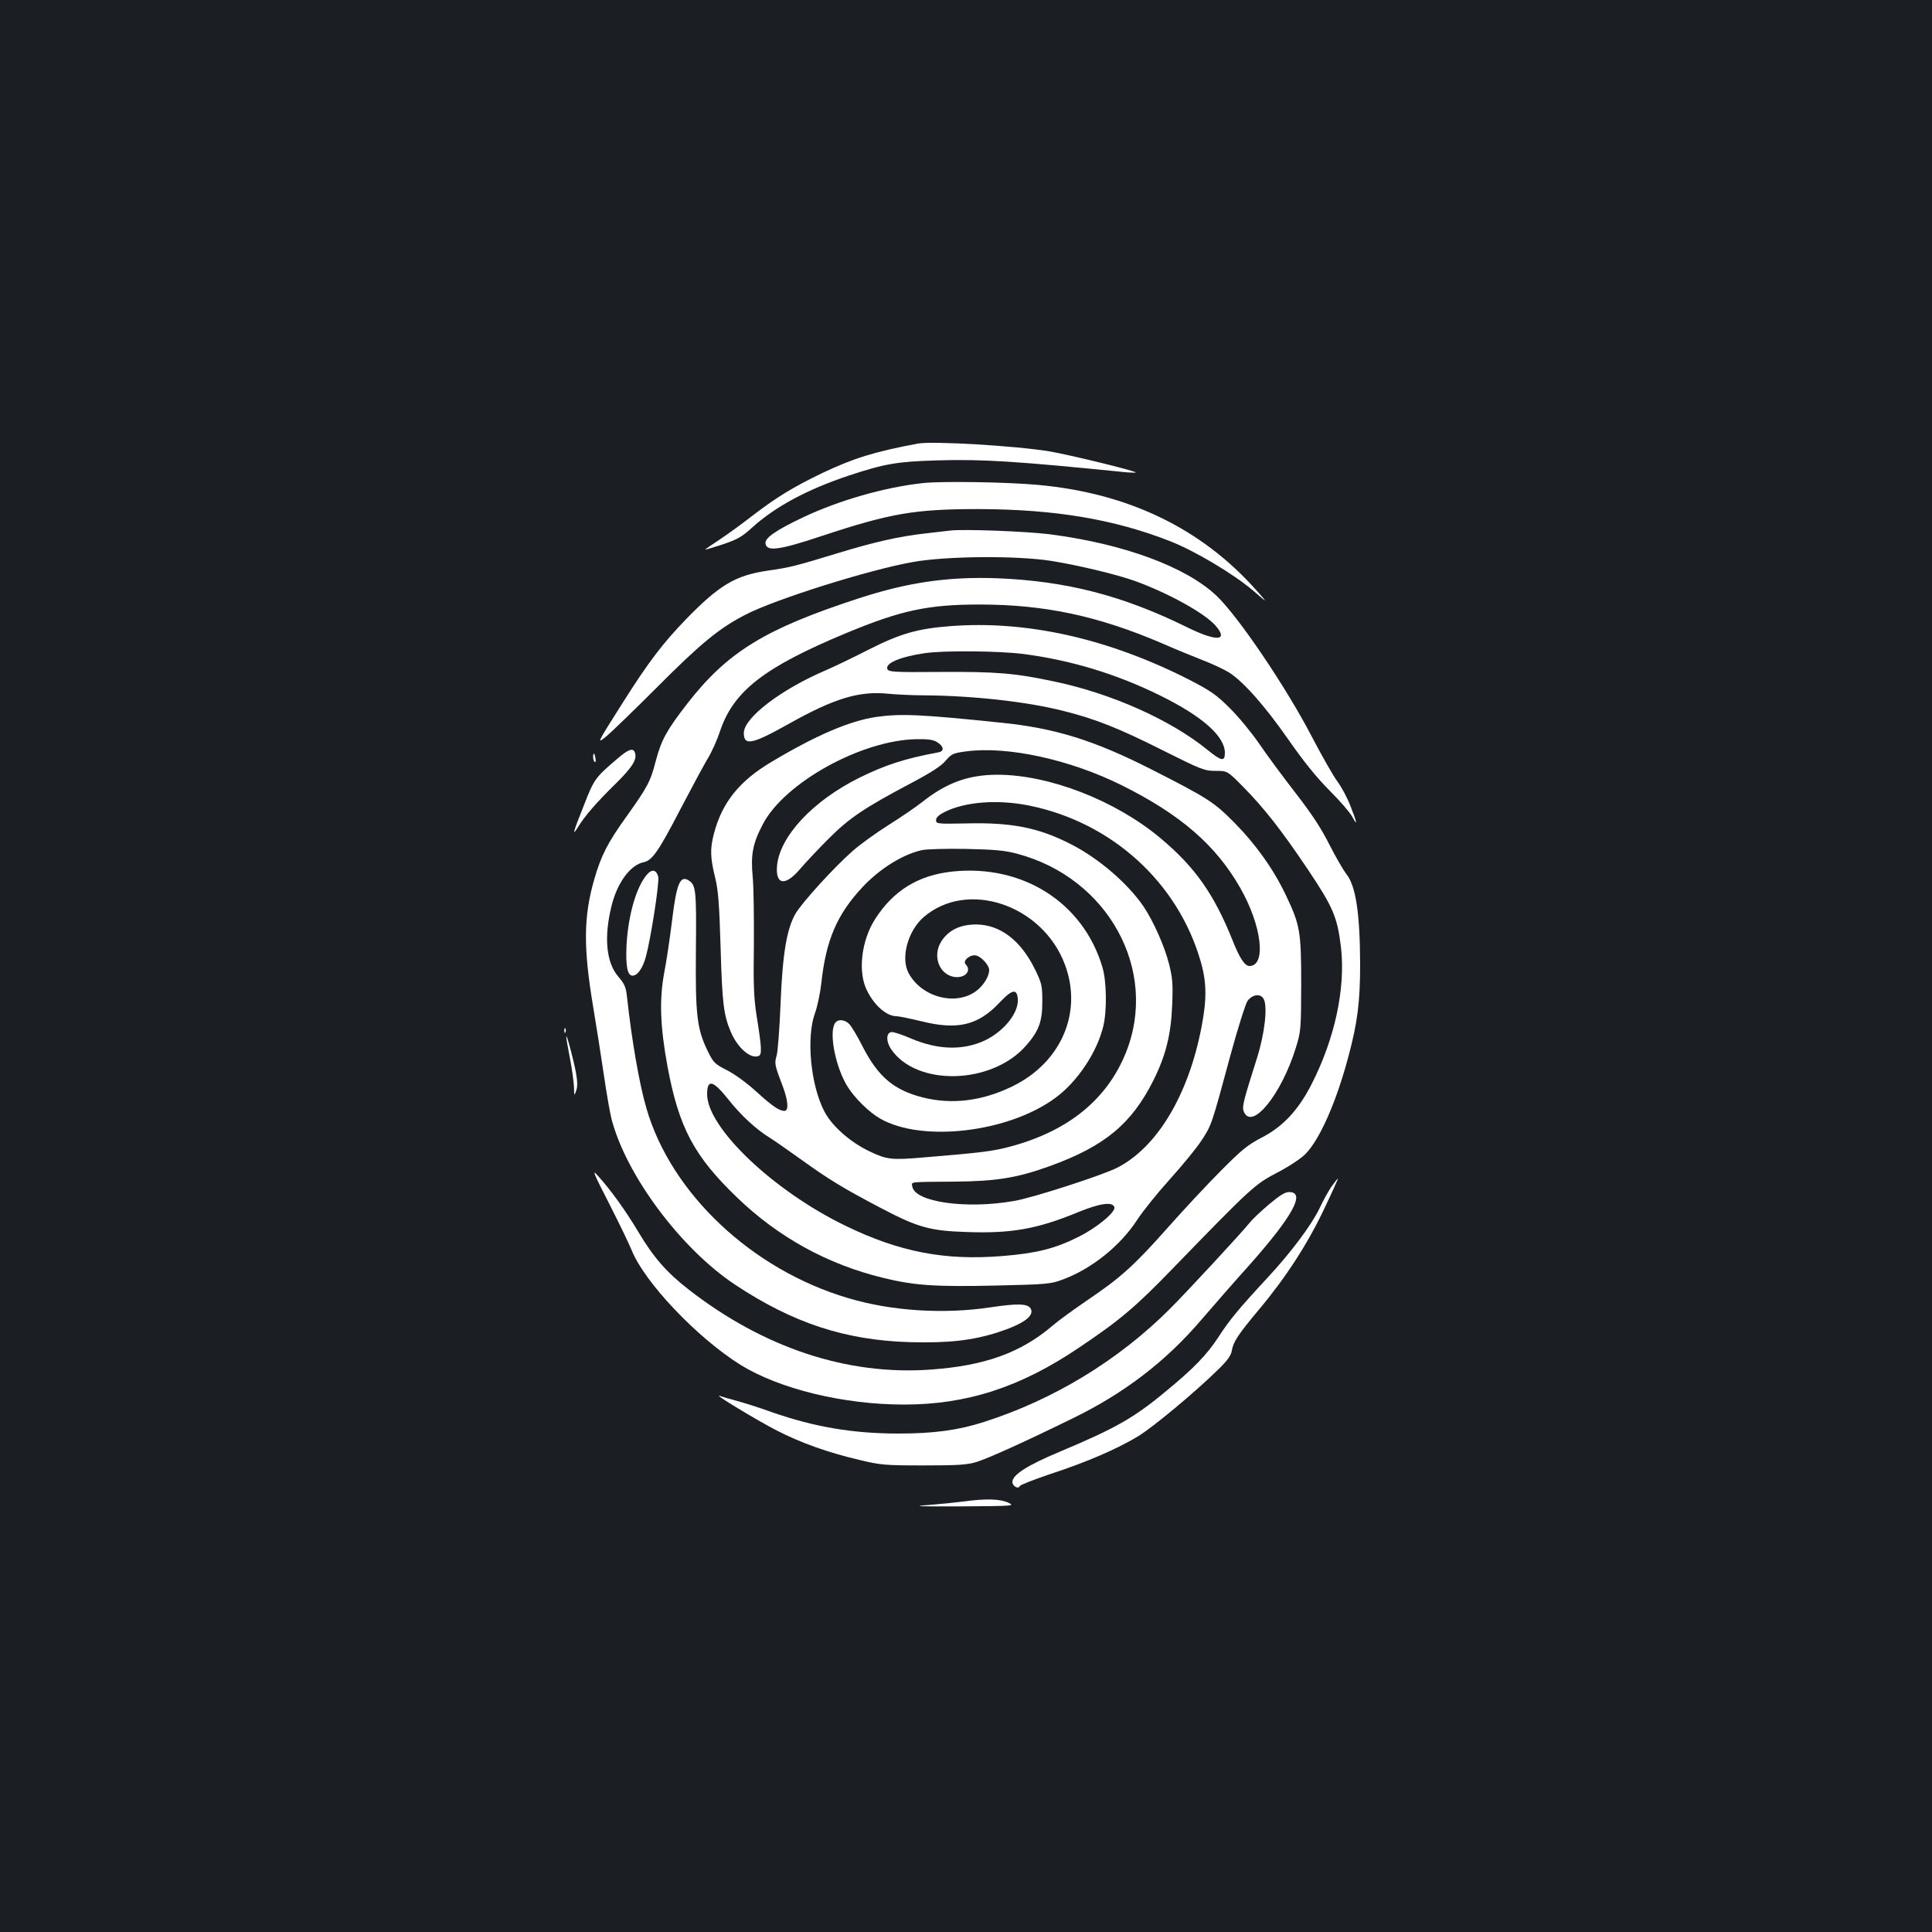 <?xml version="1.0" standalone="no"?>
<!DOCTYPE svg PUBLIC "-//W3C//DTD SVG 20010904//EN"
 "http://www.w3.org/TR/2001/REC-SVG-20010904/DTD/svg10.dtd">
<svg version="1.0" xmlns="http://www.w3.org/2000/svg"
 width="1000pt" height="1000pt" viewBox="0 0 1000 1000"
 preserveAspectRatio="xMidYMid meet">
<rect width="100%" height="100%" fill="#1b1f23"/>
<g transform="translate(0,1000) scale(0.1,-0.1)"
fill="#ffffff" stroke="none">
<path d="M4750 7704 c-227 -43 -330 -75 -495 -153 -149 -72 -232 -122 -360
-220 -55 -43 -133 -99 -172 -125 -40 -26 -73 -49 -73 -51 0 -1 41 11 90 27 77
26 100 39 156 90 119 107 283 195 499 267 185 61 249 72 455 78 237 7 407 -4
984 -62 27 -2 47 -2 44 0 -9 10 -355 94 -448 109 -178 29 -603 54 -680 40z"/>
<path d="M4781 7500 c-200 -21 -440 -90 -627 -179 -139 -66 -196 -106 -192
-134 6 -43 69 -35 286 37 362 120 487 141 817 141 393 -1 700 -52 991 -166
128 -50 326 -168 429 -255 80 -69 80 -69 15 4 -284 318 -660 499 -1125 542
-159 15 -496 20 -594 10z"/>
<path d="M4920 7254 c-19 -2 -78 -9 -130 -15 -134 -15 -260 -43 -450 -101
-223 -68 -249 -75 -369 -92 -166 -25 -249 -75 -421 -252 -120 -124 -195 -223
-324 -427 -139 -219 -140 -221 -86 -177 23 19 140 132 259 251 226 227 323
307 457 376 152 80 642 234 869 274 172 31 535 34 715 6 138 -22 336 -69 434
-104 174 -63 366 -169 420 -234 66 -78 1 -80 -151 -5 -335 165 -627 239 -983
253 -252 9 -461 -21 -715 -104 -485 -158 -679 -277 -887 -544 -107 -138 -135
-189 -163 -295 -29 -111 -41 -134 -155 -294 -94 -131 -129 -199 -164 -321 -56
-194 -57 -354 -6 -659 16 -96 41 -254 55 -350 14 -96 32 -200 40 -231 75 -291
359 -672 639 -858 300 -199 570 -288 906 -298 198 -5 321 8 455 51 133 43 192
86 169 124 -16 25 -70 26 -209 5 -242 -36 -511 -19 -735 48 -498 147 -916 541
-1044 982 -37 126 -76 351 -101 580 -5 47 -13 65 -44 101 -64 74 -76 206 -35
370 30 119 97 209 165 223 45 9 78 57 192 277 58 111 121 228 141 261 20 33
48 95 62 138 70 210 228 333 656 511 282 117 421 147 688 147 337 0 614 -59
945 -201 66 -29 161 -68 210 -87 50 -19 111 -48 137 -64 76 -49 186 -174 308
-349 79 -113 145 -195 212 -262 53 -53 106 -114 117 -135 29 -54 26 -34 -9 55
-16 42 -47 100 -69 129 -21 29 -80 132 -131 230 -133 256 -381 623 -494 730
-159 150 -482 269 -866 318 -122 15 -440 27 -510 19z"/>
<path d="M4917 6759 c-169 -13 -258 -39 -420 -121 -78 -40 -178 -88 -222 -107
-232 -99 -425 -246 -425 -325 0 -68 43 -59 232 47 237 133 366 172 518 156 41
-4 125 -8 185 -8 252 -2 533 -33 720 -81 165 -41 288 -90 518 -206 196 -98
211 -104 269 -104 61 0 61 0 142 -82 112 -114 197 -223 336 -429 131 -196 152
-246 171 -403 24 -212 -32 -473 -153 -709 -69 -135 -149 -220 -261 -277 -69
-36 -102 -63 -207 -169 -69 -69 -195 -204 -279 -299 -173 -195 -243 -257 -416
-374 -66 -45 -145 -102 -175 -128 -166 -142 -352 -209 -634 -229 -431 -31
-864 113 -1251 414 -115 89 -183 168 -260 297 -68 114 -144 219 -211 293 -31
35 -24 17 59 -145 52 -102 104 -210 116 -240 66 -166 338 -453 563 -594 202
-125 533 -206 847 -206 326 0 603 90 905 294 213 143 292 210 481 405 414 427
430 441 545 501 58 30 123 73 145 95 75 74 162 271 225 509 47 176 60 282 60
476 -1 263 -22 405 -72 467 -16 21 -56 90 -88 153 -41 82 -91 158 -174 265
-64 83 -149 197 -188 255 -40 58 -108 141 -153 185 -69 69 -98 89 -210 147
-419 213 -841 308 -1238 277z m380 -144 c247 -32 483 -104 708 -215 219 -108
335 -211 335 -297 0 -46 -18 -43 -88 14 -192 157 -500 294 -797 356 -202 43
-301 51 -588 49 -239 -2 -268 0 -274 15 -12 30 65 63 192 82 101 15 385 12
512 -4z"/>
<path d="M4535 6289 c-136 -20 -308 -93 -541 -232 -167 -99 -257 -211 -299
-373 -20 -77 -19 -122 6 -224 17 -69 22 -138 29 -370 8 -285 16 -345 53 -432
35 -82 102 -140 143 -124 19 7 17 41 -11 216 -13 84 -16 156 -13 360 1 140 -1
298 -6 351 -11 115 0 173 52 272 112 216 512 437 797 441 62 1 87 -3 108 -17
33 -21 35 -45 5 -51 -174 -32 -278 -66 -413 -133 -238 -119 -408 -301 -423
-453 -9 -101 42 -109 120 -17 29 34 96 105 148 157 105 105 181 157 423 285
104 55 159 90 182 118 31 36 39 39 107 48 213 28 535 -42 803 -175 304 -151
488 -310 614 -531 112 -195 137 -405 48 -405 -24 0 -51 41 -87 132 -96 240
-195 381 -375 531 -232 194 -575 327 -842 327 -149 0 -263 -41 -388 -140 -33
-26 -113 -81 -177 -121 -65 -41 -148 -101 -185 -134 -98 -86 -263 -268 -296
-325 -45 -78 -67 -210 -77 -469 -5 -124 -14 -243 -20 -264 -12 -42 -11 -48 32
-161 28 -75 31 -126 8 -126 -26 0 -63 25 -141 96 -51 47 -114 93 -155 114 -65
33 -71 39 -101 100 -56 115 -64 186 -61 525 3 306 0 333 -36 357 -45 30 -64
-14 -87 -203 -11 -90 -29 -213 -41 -274 -26 -139 -21 -279 17 -485 59 -317
137 -464 362 -680 212 -204 466 -344 753 -414 164 -40 271 -47 584 -40 264 6
285 8 346 31 150 55 299 175 386 309 29 45 105 139 169 210 64 71 138 161 164
201 52 79 52 79 150 442 38 140 78 265 88 280 26 35 68 40 84 10 21 -40 5
-181 -36 -309 -71 -224 -78 -251 -66 -276 43 -95 194 93 268 332 27 87 27 96
28 329 0 275 -6 308 -80 463 -64 134 -156 263 -265 373 -107 108 -136 127
-435 279 -292 148 -494 211 -770 239 -422 44 -523 48 -650 30z m794 -459 c426
-87 767 -397 885 -804 32 -109 33 -197 5 -342 -68 -354 -231 -624 -438 -729
-81 -40 -433 -154 -531 -171 -248 -44 -516 -6 -528 75 -4 25 -23 23 223 25
214 2 322 20 488 80 285 103 424 219 537 444 64 128 91 237 97 387 5 112 2
143 -16 215 -23 92 -81 222 -132 298 -82 120 -232 249 -375 322 -167 86 -308
114 -543 108 -150 -3 -156 -2 -156 17 0 14 14 27 46 43 107 53 276 65 438 32z
m-64 -249 c472 -125 734 -605 562 -1031 -98 -242 -299 -405 -599 -485 -91 -24
-147 -31 -449 -56 -165 -14 -189 -11 -277 31 -102 48 -199 134 -237 211 -70
137 -92 380 -47 504 12 32 27 102 33 155 24 224 81 357 214 499 90 96 210 170
308 191 23 5 125 8 227 6 149 -3 201 -8 265 -25z m-1494 -1273 c65 -82 143
-154 215 -198 21 -13 94 -64 161 -112 142 -102 213 -146 413 -251 192 -101
254 -118 447 -124 229 -8 364 16 576 104 111 45 175 54 185 25 8 -25 -93 -109
-190 -156 -118 -59 -215 -83 -387 -97 -301 -25 -536 21 -816 157 -373 181
-714 506 -715 680 0 81 31 73 111 -28z"/>
<path d="M4930 5489 c-177 -19 -306 -98 -401 -247 -72 -113 -90 -277 -40 -372
39 -77 101 -130 152 -130 12 0 69 -12 128 -26 188 -47 294 -21 405 97 64 68
89 73 94 21 7 -73 -71 -171 -174 -219 -113 -51 -240 -47 -379 12 -46 20 -92
35 -102 33 -27 -5 -27 -49 -1 -88 131 -194 520 -185 698 17 67 76 85 125 85
228 0 84 -3 95 -37 166 -75 153 -182 234 -308 234 -81 -1 -139 -29 -176 -85
-49 -73 -16 -171 62 -186 57 -10 96 30 62 65 -18 18 26 54 56 45 28 -8 66 -51
66 -75 0 -30 -25 -73 -59 -102 -105 -88 -291 -42 -359 88 -41 79 -2 219 80
289 225 193 612 64 729 -244 95 -249 -18 -511 -273 -634 -157 -76 -313 -94
-463 -56 -148 38 -229 106 -309 261 -26 52 -57 104 -69 117 -25 27 -63 29 -77
3 -29 -55 6 -226 66 -324 38 -61 112 -134 170 -167 216 -124 663 -72 906 107
114 83 217 237 249 373 19 79 17 232 -5 304 -99 334 -412 533 -776 495z"/>
<path d="M3193 6071 c-112 -96 -118 -103 -171 -240 -58 -145 -62 -163 -29
-110 35 57 94 125 194 223 88 87 112 127 99 161 -9 26 -34 17 -93 -34z"/>
<path d="M3070 6081 c0 -11 4 -22 9 -25 4 -3 6 6 3 19 -5 30 -12 33 -12 6z"/>
<path d="M3352 5477 c-57 -62 -100 -210 -109 -367 -5 -110 4 -160 31 -160 26
0 53 39 69 98 26 96 71 386 64 414 -9 35 -31 41 -55 15z"/>
<path d="M2921 4664 c0 -11 3 -14 6 -6 3 7 2 16 -1 19 -3 4 -6 -2 -5 -13z"/>
<path d="M2931 4635 c-1 -5 8 -56 19 -113 11 -56 20 -124 21 -150 1 -45 1 -46
11 -18 8 21 7 48 -1 95 -13 68 -49 204 -50 186z"/>
<path d="M6891 3857 c-16 -23 -44 -74 -61 -111 -40 -84 -147 -228 -268 -358
-152 -164 -198 -220 -255 -308 -60 -92 -129 -164 -277 -285 -164 -136 -259
-189 -547 -310 -167 -70 -243 -119 -243 -156 0 -21 32 -39 38 -21 2 6 74 34
160 63 184 60 344 129 453 195 77 47 295 228 416 347 46 45 65 71 69 97 8 46
32 82 143 215 136 162 250 338 335 518 41 86 73 157 71 157 -2 0 -17 -19 -34
-43z"/>
<path d="M6568 3766 c-41 -35 -86 -77 -99 -94 -47 -58 -325 -358 -416 -449
-266 -265 -600 -468 -960 -583 -133 -43 -261 -60 -443 -60 -236 0 -435 34
-656 111 -61 22 -142 48 -180 58 -38 10 -78 22 -89 26 -39 14 192 -126 295
-179 125 -64 264 -114 426 -152 111 -27 134 -29 334 -29 181 0 224 3 275 18
61 19 251 105 500 227 266 130 481 295 665 511 58 67 167 193 244 278 228 257
296 381 208 381 -21 0 -49 -18 -104 -64z"/>
<path d="M4985 2228 c-38 -5 -119 -13 -180 -18 -89 -6 -56 -8 170 -7 276 2
280 2 242 20 -43 19 -116 21 -232 5z"/>
</g>
</svg>
